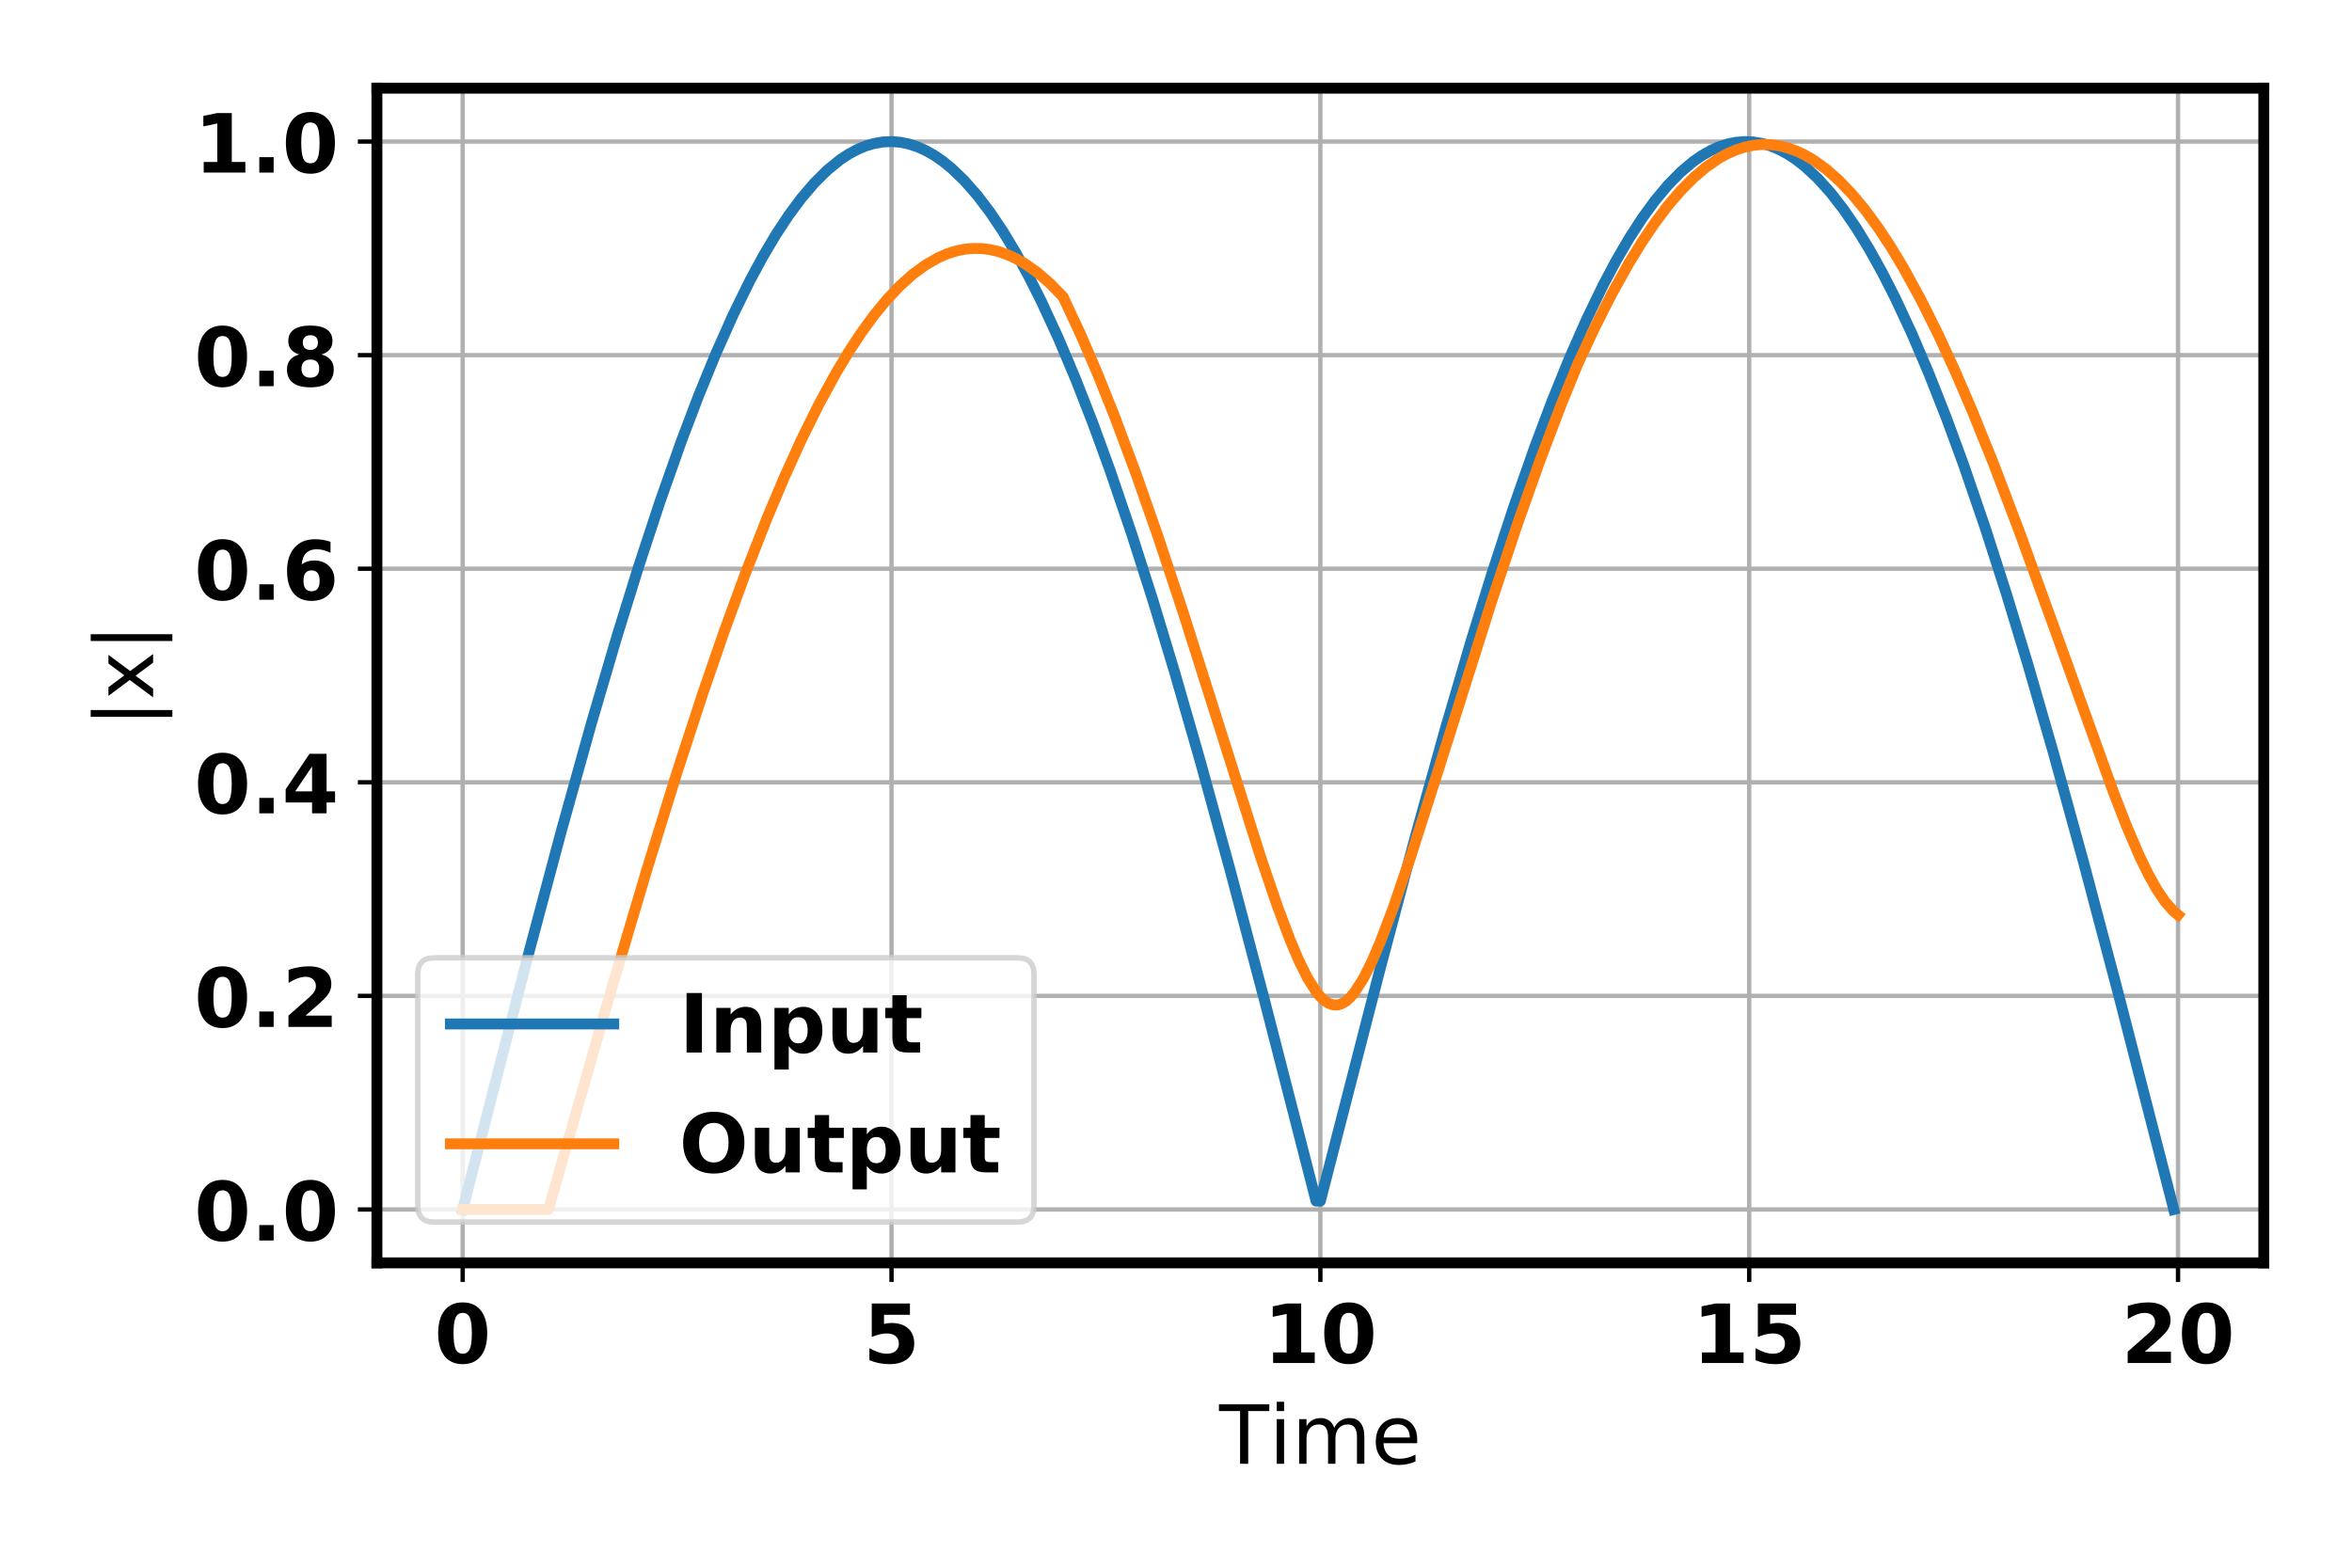 <?xml version="1.0" encoding="utf-8" standalone="no"?>
<!DOCTYPE svg PUBLIC "-//W3C//DTD SVG 1.1//EN"
  "http://www.w3.org/Graphics/SVG/1.1/DTD/svg11.dtd">
<!-- Created with matplotlib (https://matplotlib.org/) -->
<svg height="288pt" version="1.1" viewBox="0 0 432 288" width="432pt" xmlns="http://www.w3.org/2000/svg" xmlns:xlink="http://www.w3.org/1999/xlink">
 <defs>
  <style type="text/css">
*{stroke-linecap:butt;stroke-linejoin:round;}
  </style>
 </defs>
 <g id="figure_1">
  <g id="patch_1">
   <path d="M 0 288 
L 432 288 
L 432 0 
L 0 0 
z
" style="fill:#ffffff;"/>
  </g>
  <g id="axes_1">
   <g id="patch_2">
    <path d="M 69.23 232 
L 415.8 232 
L 415.8 16.2 
L 69.23 16.2 
z
" style="fill:#ffffff;"/>
   </g>
   <g id="matplotlib.axis_1">
    <g id="xtick_1">
     <g id="line2d_1">
      <path clip-path="url(#p4292a17877)" d="M 84.983 232 
L 84.983 16.2 
" style="fill:none;stroke:#b0b0b0;stroke-linecap:square;stroke-width:0.8;"/>
     </g>
     <g id="line2d_2">
      <defs>
       <path d="M 0 0 
L 0 3.5 
" id="m06f72a7f81" style="stroke:#000000;stroke-width:0.8;"/>
      </defs>
      <g>
       <use style="stroke:#000000;stroke-width:0.8;" x="84.983" xlink:href="#m06f72a7f81" y="232"/>
      </g>
     </g>
     <g id="text_1">
      <!-- 0 -->
      <defs>
       <path d="M 46 36.531 
Q 46 50.203 43.438 55.781 
Q 40.875 61.375 34.812 61.375 
Q 28.766 61.375 26.172 55.781 
Q 23.578 50.203 23.578 36.531 
Q 23.578 22.703 26.172 17.031 
Q 28.766 11.375 34.812 11.375 
Q 40.828 11.375 43.406 17.031 
Q 46 22.703 46 36.531 
z
M 64.797 36.375 
Q 64.797 18.266 56.984 8.422 
Q 49.172 -1.422 34.812 -1.422 
Q 20.406 -1.422 12.594 8.422 
Q 4.781 18.266 4.781 36.375 
Q 4.781 54.547 12.594 64.375 
Q 20.406 74.219 34.812 74.219 
Q 49.172 74.219 56.984 64.375 
Q 64.797 54.547 64.797 36.375 
z
" id="DejaVuSans-Bold-48"/>
      </defs>
      <g transform="translate(79.765 250.398)scale(0.15 -0.15)">
       <use xlink:href="#DejaVuSans-Bold-48"/>
      </g>
     </g>
    </g>
    <g id="xtick_2">
     <g id="line2d_3">
      <path clip-path="url(#p4292a17877)" d="M 163.749 232 
L 163.749 16.2 
" style="fill:none;stroke:#b0b0b0;stroke-linecap:square;stroke-width:0.8;"/>
     </g>
     <g id="line2d_4">
      <g>
       <use style="stroke:#000000;stroke-width:0.8;" x="163.749" xlink:href="#m06f72a7f81" y="232"/>
      </g>
     </g>
     <g id="text_2">
      <!-- 5 -->
      <defs>
       <path d="M 10.594 72.906 
L 57.328 72.906 
L 57.328 59.078 
L 25.594 59.078 
L 25.594 47.797 
Q 27.734 48.391 29.906 48.703 
Q 32.078 49.031 34.422 49.031 
Q 47.75 49.031 55.172 42.359 
Q 62.594 35.688 62.594 23.781 
Q 62.594 11.969 54.516 5.266 
Q 46.438 -1.422 32.078 -1.422 
Q 25.875 -1.422 19.797 -0.219 
Q 13.719 0.984 7.719 3.422 
L 7.719 18.219 
Q 13.672 14.797 19.016 13.078 
Q 24.359 11.375 29.109 11.375 
Q 35.938 11.375 39.859 14.719 
Q 43.797 18.062 43.797 23.781 
Q 43.797 29.547 39.859 32.859 
Q 35.938 36.188 29.109 36.188 
Q 25.047 36.188 20.453 35.125 
Q 15.875 34.078 10.594 31.891 
z
" id="DejaVuSans-Bold-53"/>
      </defs>
      <g transform="translate(158.531 250.398)scale(0.15 -0.15)">
       <use xlink:href="#DejaVuSans-Bold-53"/>
      </g>
     </g>
    </g>
    <g id="xtick_3">
     <g id="line2d_5">
      <path clip-path="url(#p4292a17877)" d="M 242.515 232 
L 242.515 16.2 
" style="fill:none;stroke:#b0b0b0;stroke-linecap:square;stroke-width:0.8;"/>
     </g>
     <g id="line2d_6">
      <g>
       <use style="stroke:#000000;stroke-width:0.8;" x="242.515" xlink:href="#m06f72a7f81" y="232"/>
      </g>
     </g>
     <g id="text_3">
      <!-- 10 -->
      <defs>
       <path d="M 11.719 12.984 
L 28.328 12.984 
L 28.328 60.109 
L 11.281 56.594 
L 11.281 69.391 
L 28.219 72.906 
L 46.094 72.906 
L 46.094 12.984 
L 62.703 12.984 
L 62.703 0 
L 11.719 0 
z
" id="DejaVuSans-Bold-49"/>
      </defs>
      <g transform="translate(232.078 250.398)scale(0.15 -0.15)">
       <use xlink:href="#DejaVuSans-Bold-49"/>
       <use x="69.58" xlink:href="#DejaVuSans-Bold-48"/>
      </g>
     </g>
    </g>
    <g id="xtick_4">
     <g id="line2d_7">
      <path clip-path="url(#p4292a17877)" d="M 321.281 232 
L 321.281 16.2 
" style="fill:none;stroke:#b0b0b0;stroke-linecap:square;stroke-width:0.8;"/>
     </g>
     <g id="line2d_8">
      <g>
       <use style="stroke:#000000;stroke-width:0.8;" x="321.281" xlink:href="#m06f72a7f81" y="232"/>
      </g>
     </g>
     <g id="text_4">
      <!-- 15 -->
      <g transform="translate(310.844 250.398)scale(0.15 -0.15)">
       <use xlink:href="#DejaVuSans-Bold-49"/>
       <use x="69.58" xlink:href="#DejaVuSans-Bold-53"/>
      </g>
     </g>
    </g>
    <g id="xtick_5">
     <g id="line2d_9">
      <path clip-path="url(#p4292a17877)" d="M 400.047 232 
L 400.047 16.2 
" style="fill:none;stroke:#b0b0b0;stroke-linecap:square;stroke-width:0.8;"/>
     </g>
     <g id="line2d_10">
      <g>
       <use style="stroke:#000000;stroke-width:0.8;" x="400.047" xlink:href="#m06f72a7f81" y="232"/>
      </g>
     </g>
     <g id="text_5">
      <!-- 20 -->
      <defs>
       <path d="M 28.812 13.812 
L 60.891 13.812 
L 60.891 0 
L 7.906 0 
L 7.906 13.812 
L 34.516 37.312 
Q 38.094 40.531 39.797 43.609 
Q 41.5 46.688 41.5 50 
Q 41.5 55.125 38.062 58.25 
Q 34.625 61.375 28.906 61.375 
Q 24.516 61.375 19.281 59.5 
Q 14.062 57.625 8.109 53.906 
L 8.109 69.922 
Q 14.453 72.016 20.656 73.109 
Q 26.859 74.219 32.812 74.219 
Q 45.906 74.219 53.156 68.453 
Q 60.406 62.703 60.406 52.391 
Q 60.406 46.438 57.328 41.281 
Q 54.25 36.141 44.391 27.484 
z
" id="DejaVuSans-Bold-50"/>
      </defs>
      <g transform="translate(389.61 250.398)scale(0.15 -0.15)">
       <use xlink:href="#DejaVuSans-Bold-50"/>
       <use x="69.58" xlink:href="#DejaVuSans-Bold-48"/>
      </g>
     </g>
    </g>
    <g id="text_6">
     <!-- Time -->
     <defs>
      <path d="M -0.297 72.906 
L 61.375 72.906 
L 61.375 64.594 
L 35.5 64.594 
L 35.5 0 
L 25.594 0 
L 25.594 64.594 
L -0.297 64.594 
z
" id="DejaVuSans-84"/>
      <path d="M 9.422 54.688 
L 18.406 54.688 
L 18.406 0 
L 9.422 0 
z
M 9.422 75.984 
L 18.406 75.984 
L 18.406 64.594 
L 9.422 64.594 
z
" id="DejaVuSans-105"/>
      <path d="M 52 44.188 
Q 55.375 50.25 60.062 53.125 
Q 64.75 56 71.094 56 
Q 79.641 56 84.281 50.016 
Q 88.922 44.047 88.922 33.016 
L 88.922 0 
L 79.891 0 
L 79.891 32.719 
Q 79.891 40.578 77.094 44.375 
Q 74.312 48.188 68.609 48.188 
Q 61.625 48.188 57.562 43.547 
Q 53.516 38.922 53.516 30.906 
L 53.516 0 
L 44.484 0 
L 44.484 32.719 
Q 44.484 40.625 41.703 44.406 
Q 38.922 48.188 33.109 48.188 
Q 26.219 48.188 22.156 43.531 
Q 18.109 38.875 18.109 30.906 
L 18.109 0 
L 9.078 0 
L 9.078 54.688 
L 18.109 54.688 
L 18.109 46.188 
Q 21.188 51.219 25.484 53.609 
Q 29.781 56 35.688 56 
Q 41.656 56 45.828 52.969 
Q 50 49.953 52 44.188 
z
" id="DejaVuSans-109"/>
      <path d="M 56.203 29.594 
L 56.203 25.203 
L 14.891 25.203 
Q 15.484 15.922 20.484 11.062 
Q 25.484 6.203 34.422 6.203 
Q 39.594 6.203 44.453 7.469 
Q 49.312 8.734 54.109 11.281 
L 54.109 2.781 
Q 49.266 0.734 44.188 -0.344 
Q 39.109 -1.422 33.891 -1.422 
Q 20.797 -1.422 13.156 6.188 
Q 5.516 13.812 5.516 26.812 
Q 5.516 40.234 12.766 48.109 
Q 20.016 56 32.328 56 
Q 43.359 56 49.781 48.891 
Q 56.203 41.797 56.203 29.594 
z
M 47.219 32.234 
Q 47.125 39.594 43.094 43.984 
Q 39.062 48.391 32.422 48.391 
Q 24.906 48.391 20.391 44.141 
Q 15.875 39.891 15.188 32.172 
z
" id="DejaVuSans-101"/>
     </defs>
     <g transform="translate(223.934 268.915)scale(0.15 -0.15)">
      <use xlink:href="#DejaVuSans-84"/>
      <use x="61.037" xlink:href="#DejaVuSans-105"/>
      <use x="88.82" xlink:href="#DejaVuSans-109"/>
      <use x="186.232" xlink:href="#DejaVuSans-101"/>
     </g>
    </g>
   </g>
   <g id="matplotlib.axis_2">
    <g id="ytick_1">
     <g id="line2d_11">
      <path clip-path="url(#p4292a17877)" d="M 69.23 222.191 
L 415.8 222.191 
" style="fill:none;stroke:#b0b0b0;stroke-linecap:square;stroke-width:0.8;"/>
     </g>
     <g id="line2d_12">
      <defs>
       <path d="M 0 0 
L -3.5 0 
" id="me85ad59363" style="stroke:#000000;stroke-width:0.8;"/>
      </defs>
      <g>
       <use style="stroke:#000000;stroke-width:0.8;" x="69.23" xlink:href="#me85ad59363" y="222.191"/>
      </g>
     </g>
     <g id="text_7">
      <!-- 0.0 -->
      <defs>
       <path d="M 10.203 18.891 
L 27.781 18.891 
L 27.781 0 
L 10.203 0 
z
" id="DejaVuSans-Bold-46"/>
      </defs>
      <g transform="translate(35.659 227.89)scale(0.15 -0.15)">
       <use xlink:href="#DejaVuSans-Bold-48"/>
       <use x="69.58" xlink:href="#DejaVuSans-Bold-46"/>
       <use x="107.568" xlink:href="#DejaVuSans-Bold-48"/>
      </g>
     </g>
    </g>
    <g id="ytick_2">
     <g id="line2d_13">
      <path clip-path="url(#p4292a17877)" d="M 69.23 182.954 
L 415.8 182.954 
" style="fill:none;stroke:#b0b0b0;stroke-linecap:square;stroke-width:0.8;"/>
     </g>
     <g id="line2d_14">
      <g>
       <use style="stroke:#000000;stroke-width:0.8;" x="69.23" xlink:href="#me85ad59363" y="182.954"/>
      </g>
     </g>
     <g id="text_8">
      <!-- 0.2 -->
      <g transform="translate(35.659 188.653)scale(0.15 -0.15)">
       <use xlink:href="#DejaVuSans-Bold-48"/>
       <use x="69.58" xlink:href="#DejaVuSans-Bold-46"/>
       <use x="107.568" xlink:href="#DejaVuSans-Bold-50"/>
      </g>
     </g>
    </g>
    <g id="ytick_3">
     <g id="line2d_15">
      <path clip-path="url(#p4292a17877)" d="M 69.23 143.718 
L 415.8 143.718 
" style="fill:none;stroke:#b0b0b0;stroke-linecap:square;stroke-width:0.8;"/>
     </g>
     <g id="line2d_16">
      <g>
       <use style="stroke:#000000;stroke-width:0.8;" x="69.23" xlink:href="#me85ad59363" y="143.718"/>
      </g>
     </g>
     <g id="text_9">
      <!-- 0.4 -->
      <defs>
       <path d="M 36.812 57.422 
L 16.219 26.906 
L 36.812 26.906 
z
M 33.688 72.906 
L 54.594 72.906 
L 54.594 26.906 
L 64.984 26.906 
L 64.984 13.281 
L 54.594 13.281 
L 54.594 0 
L 36.812 0 
L 36.812 13.281 
L 4.5 13.281 
L 4.5 29.391 
z
" id="DejaVuSans-Bold-52"/>
      </defs>
      <g transform="translate(35.659 149.416)scale(0.15 -0.15)">
       <use xlink:href="#DejaVuSans-Bold-48"/>
       <use x="69.58" xlink:href="#DejaVuSans-Bold-46"/>
       <use x="107.568" xlink:href="#DejaVuSans-Bold-52"/>
      </g>
     </g>
    </g>
    <g id="ytick_4">
     <g id="line2d_17">
      <path clip-path="url(#p4292a17877)" d="M 69.23 104.481 
L 415.8 104.481 
" style="fill:none;stroke:#b0b0b0;stroke-linecap:square;stroke-width:0.8;"/>
     </g>
     <g id="line2d_18">
      <g>
       <use style="stroke:#000000;stroke-width:0.8;" x="69.23" xlink:href="#me85ad59363" y="104.481"/>
      </g>
     </g>
     <g id="text_10">
      <!-- 0.6 -->
      <defs>
       <path d="M 36.188 35.984 
Q 31.25 35.984 28.781 32.781 
Q 26.312 29.594 26.312 23.188 
Q 26.312 16.797 28.781 13.594 
Q 31.25 10.406 36.188 10.406 
Q 41.156 10.406 43.625 13.594 
Q 46.094 16.797 46.094 23.188 
Q 46.094 29.594 43.625 32.781 
Q 41.156 35.984 36.188 35.984 
z
M 59.422 71 
L 59.422 57.516 
Q 54.781 59.719 50.672 60.766 
Q 46.578 61.812 42.672 61.812 
Q 34.281 61.812 29.594 57.141 
Q 24.906 52.484 24.125 43.312 
Q 27.344 45.703 31.094 46.891 
Q 34.859 48.094 39.312 48.094 
Q 50.484 48.094 57.344 41.547 
Q 64.203 35.016 64.203 24.422 
Q 64.203 12.703 56.531 5.641 
Q 48.875 -1.422 35.984 -1.422 
Q 21.781 -1.422 13.984 8.172 
Q 6.203 17.781 6.203 35.406 
Q 6.203 53.469 15.312 63.797 
Q 24.422 74.125 40.281 74.125 
Q 45.312 74.125 50.047 73.344 
Q 54.781 72.562 59.422 71 
z
" id="DejaVuSans-Bold-54"/>
      </defs>
      <g transform="translate(35.659 110.18)scale(0.15 -0.15)">
       <use xlink:href="#DejaVuSans-Bold-48"/>
       <use x="69.58" xlink:href="#DejaVuSans-Bold-46"/>
       <use x="107.568" xlink:href="#DejaVuSans-Bold-54"/>
      </g>
     </g>
    </g>
    <g id="ytick_5">
     <g id="line2d_19">
      <path clip-path="url(#p4292a17877)" d="M 69.23 65.244 
L 415.8 65.244 
" style="fill:none;stroke:#b0b0b0;stroke-linecap:square;stroke-width:0.8;"/>
     </g>
     <g id="line2d_20">
      <g>
       <use style="stroke:#000000;stroke-width:0.8;" x="69.23" xlink:href="#me85ad59363" y="65.244"/>
      </g>
     </g>
     <g id="text_11">
      <!-- 0.8 -->
      <defs>
       <path d="M 34.812 32.625 
Q 29.547 32.625 26.703 29.734 
Q 23.875 26.859 23.875 21.484 
Q 23.875 16.109 26.703 13.25 
Q 29.547 10.406 34.812 10.406 
Q 40.047 10.406 42.828 13.25 
Q 45.609 16.109 45.609 21.484 
Q 45.609 26.906 42.828 29.766 
Q 40.047 32.625 34.812 32.625 
z
M 21.094 38.812 
Q 14.453 40.828 11.078 44.969 
Q 7.719 49.125 7.719 55.328 
Q 7.719 64.547 14.594 69.375 
Q 21.484 74.219 34.812 74.219 
Q 48.047 74.219 54.922 69.406 
Q 61.812 64.594 61.812 55.328 
Q 61.812 49.125 58.422 44.969 
Q 55.031 40.828 48.391 38.812 
Q 55.812 36.766 59.594 32.156 
Q 63.375 27.547 63.375 20.516 
Q 63.375 9.672 56.172 4.125 
Q 48.969 -1.422 34.812 -1.422 
Q 20.609 -1.422 13.359 4.125 
Q 6.109 9.672 6.109 20.516 
Q 6.109 27.547 9.891 32.156 
Q 13.672 36.766 21.094 38.812 
z
M 25.484 53.422 
Q 25.484 49.078 27.906 46.734 
Q 30.328 44.391 34.812 44.391 
Q 39.203 44.391 41.594 46.734 
Q 44 49.078 44 53.422 
Q 44 57.766 41.594 60.078 
Q 39.203 62.406 34.812 62.406 
Q 30.328 62.406 27.906 60.062 
Q 25.484 57.719 25.484 53.422 
z
" id="DejaVuSans-Bold-56"/>
      </defs>
      <g transform="translate(35.659 70.943)scale(0.15 -0.15)">
       <use xlink:href="#DejaVuSans-Bold-48"/>
       <use x="69.58" xlink:href="#DejaVuSans-Bold-46"/>
       <use x="107.568" xlink:href="#DejaVuSans-Bold-56"/>
      </g>
     </g>
    </g>
    <g id="ytick_6">
     <g id="line2d_21">
      <path clip-path="url(#p4292a17877)" d="M 69.23 26.008 
L 415.8 26.008 
" style="fill:none;stroke:#b0b0b0;stroke-linecap:square;stroke-width:0.8;"/>
     </g>
     <g id="line2d_22">
      <g>
       <use style="stroke:#000000;stroke-width:0.8;" x="69.23" xlink:href="#me85ad59363" y="26.008"/>
      </g>
     </g>
     <g id="text_12">
      <!-- 1.0 -->
      <g transform="translate(35.659 31.706)scale(0.15 -0.15)">
       <use xlink:href="#DejaVuSans-Bold-49"/>
       <use x="69.58" xlink:href="#DejaVuSans-Bold-46"/>
       <use x="107.568" xlink:href="#DejaVuSans-Bold-48"/>
      </g>
     </g>
    </g>
    <g id="text_13">
     <!-- |x| -->
     <defs>
      <path d="M 21 76.422 
L 21 -23.578 
L 12.703 -23.578 
L 12.703 76.422 
z
" id="DejaVuSans-124"/>
      <path d="M 54.891 54.688 
L 35.109 28.078 
L 55.906 0 
L 45.312 0 
L 29.391 21.484 
L 13.484 0 
L 2.875 0 
L 24.125 28.609 
L 4.688 54.688 
L 15.281 54.688 
L 29.781 35.203 
L 44.281 54.688 
z
" id="DejaVuSans-120"/>
     </defs>
     <g transform="translate(28.122 133.592)rotate(-90)scale(0.15 -0.15)">
      <use xlink:href="#DejaVuSans-124"/>
      <use x="33.691" xlink:href="#DejaVuSans-120"/>
      <use x="92.871" xlink:href="#DejaVuSans-124"/>
     </g>
    </g>
   </g>
   <g id="line2d_23">
    <path clip-path="url(#p4292a17877)" d="M 84.983 222.191 
L 96.798 176.28 
L 103.099 152.679 
L 108.613 132.919 
L 113.339 116.836 
L 117.277 104.145 
L 121.216 92.186 
L 125.154 81.033 
L 128.304 72.736 
L 131.455 65.033 
L 134.606 57.953 
L 137.756 51.524 
L 140.119 47.145 
L 142.482 43.157 
L 144.845 39.569 
L 147.208 36.388 
L 149.571 33.622 
L 151.934 31.276 
L 154.297 29.356 
L 155.873 28.315 
L 157.448 27.467 
L 159.023 26.811 
L 160.598 26.35 
L 162.174 26.082 
L 163.749 26.009 
L 165.324 26.131 
L 166.9 26.447 
L 168.475 26.957 
L 170.05 27.661 
L 171.626 28.558 
L 173.201 29.646 
L 174.776 30.926 
L 177.139 33.201 
L 179.502 35.898 
L 181.865 39.01 
L 184.228 42.531 
L 186.591 46.453 
L 188.954 50.768 
L 191.317 55.464 
L 194.468 62.303 
L 197.618 69.776 
L 200.769 77.854 
L 203.92 86.504 
L 207.858 98.07 
L 211.796 110.404 
L 215.735 123.431 
L 220.461 139.864 
L 225.974 159.953 
L 232.275 183.823 
L 241.727 220.646 
L 242.515 220.646 
L 253.542 177.783 
L 259.844 154.125 
L 265.357 134.297 
L 270.083 118.142 
L 274.021 105.383 
L 277.96 93.347 
L 281.898 82.11 
L 285.049 73.742 
L 288.199 65.962 
L 291.35 58.803 
L 294.5 52.291 
L 296.863 47.848 
L 299.226 43.795 
L 301.589 40.139 
L 303.952 36.89 
L 306.315 34.054 
L 308.678 31.637 
L 311.041 29.646 
L 312.617 28.558 
L 314.192 27.661 
L 315.767 26.957 
L 317.343 26.447 
L 318.918 26.131 
L 320.493 26.009 
L 322.069 26.082 
L 323.644 26.35 
L 325.219 26.811 
L 326.795 27.467 
L 328.37 28.315 
L 329.945 29.356 
L 331.52 30.589 
L 333.883 32.793 
L 336.246 35.419 
L 338.609 38.463 
L 340.972 41.917 
L 343.335 45.772 
L 345.698 50.022 
L 348.061 54.655 
L 351.212 61.413 
L 354.363 68.809 
L 357.513 76.812 
L 360.664 85.393 
L 364.602 96.877 
L 368.54 109.138 
L 372.479 122.1 
L 377.205 138.464 
L 382.718 158.49 
L 389.02 182.309 
L 398.471 219.102 
L 399.259 222.191 
L 399.259 222.191 
" style="fill:none;stroke:#1f77b4;stroke-linecap:square;stroke-width:2;"/>
   </g>
   <g id="line2d_24">
    <path clip-path="url(#p4292a17877)" d="M 84.983 222.191 
L 100.736 222.191 
L 112.551 180.871 
L 118.853 159.63 
L 124.366 141.846 
L 129.092 127.371 
L 133.03 115.95 
L 136.969 105.187 
L 140.907 95.148 
L 144.058 87.682 
L 147.208 80.749 
L 150.359 74.377 
L 153.51 68.591 
L 155.873 64.65 
L 158.235 61.061 
L 160.598 57.831 
L 162.961 54.968 
L 165.324 52.479 
L 167.687 50.367 
L 170.05 48.64 
L 172.413 47.299 
L 173.989 46.622 
L 175.564 46.12 
L 177.139 45.791 
L 178.715 45.638 
L 180.29 45.66 
L 181.865 45.857 
L 183.441 46.229 
L 185.016 46.775 
L 186.591 47.496 
L 188.167 48.389 
L 190.53 50.053 
L 192.892 52.1 
L 195.255 54.527 
L 198.406 61.261 
L 201.557 68.58 
L 204.707 76.449 
L 208.646 86.992 
L 212.584 98.234 
L 217.31 112.487 
L 223.611 132.369 
L 231.488 157.263 
L 234.638 166.515 
L 237.001 172.79 
L 238.577 176.487 
L 240.152 179.655 
L 241.727 182.156 
L 242.515 183.111 
L 243.303 183.847 
L 244.09 184.35 
L 244.878 184.612 
L 245.666 184.625 
L 246.453 184.391 
L 247.241 183.914 
L 248.029 183.203 
L 248.816 182.271 
L 250.392 179.811 
L 251.967 176.676 
L 253.542 173.004 
L 255.905 166.757 
L 259.056 157.527 
L 263.782 142.724 
L 274.021 110.328 
L 278.747 96.186 
L 282.686 85.061 
L 286.624 74.652 
L 289.775 66.903 
L 292.925 60.154 
L 296.076 53.938 
L 299.226 48.291 
L 301.589 44.448 
L 303.952 40.954 
L 306.315 37.821 
L 308.678 35.057 
L 311.041 32.67 
L 313.404 30.668 
L 315.767 29.055 
L 317.343 28.199 
L 318.918 27.519 
L 320.493 27.016 
L 322.069 26.691 
L 323.644 26.544 
L 325.219 26.576 
L 326.795 26.786 
L 328.37 27.174 
L 329.945 27.74 
L 331.52 28.482 
L 333.096 29.401 
L 335.459 31.106 
L 337.822 33.2 
L 340.185 35.677 
L 342.548 38.529 
L 344.911 41.748 
L 347.274 45.325 
L 349.637 49.249 
L 352.787 55 
L 355.938 61.313 
L 359.089 68.152 
L 362.239 75.473 
L 366.177 85.226 
L 370.903 97.661 
L 377.205 115.054 
L 388.232 145.667 
L 390.595 151.745 
L 392.958 157.251 
L 394.533 160.5 
L 396.109 163.33 
L 397.684 165.665 
L 399.259 167.432 
L 400.047 168.082 
L 400.047 168.082 
" style="fill:none;stroke:#ff7f0e;stroke-linecap:square;stroke-width:2;"/>
   </g>
   <g id="patch_3">
    <path d="M 69.23 232 
L 69.23 16.2 
" style="fill:none;stroke:#000000;stroke-linecap:square;stroke-linejoin:miter;stroke-width:2;"/>
   </g>
   <g id="patch_4">
    <path d="M 415.8 232 
L 415.8 16.2 
" style="fill:none;stroke:#000000;stroke-linecap:square;stroke-linejoin:miter;stroke-width:2;"/>
   </g>
   <g id="patch_5">
    <path d="M 69.23 232 
L 415.8 232 
" style="fill:none;stroke:#000000;stroke-linecap:square;stroke-linejoin:miter;stroke-width:2;"/>
   </g>
   <g id="patch_6">
    <path d="M 69.23 16.2 
L 415.8 16.2 
" style="fill:none;stroke:#000000;stroke-linecap:square;stroke-linejoin:miter;stroke-width:2;"/>
   </g>
   <g id="legend_1">
    <g id="patch_7">
     <path d="M 79.73 224.5 
L 186.914 224.5 
Q 189.914 224.5 189.914 221.5 
L 189.914 178.966 
Q 189.914 175.966 186.914 175.966 
L 79.73 175.966 
Q 76.73 175.966 76.73 178.966 
L 76.73 221.5 
Q 76.73 224.5 79.73 224.5 
z
" style="fill:#ffffff;opacity:0.8;stroke:#cccccc;stroke-linejoin:miter;"/>
    </g>
    <g id="line2d_25">
     <path d="M 82.73 188.113 
L 112.73 188.113 
" style="fill:none;stroke:#1f77b4;stroke-linecap:square;stroke-width:2;"/>
    </g>
    <g id="line2d_26"/>
    <g id="text_14">
     <!-- Input -->
     <defs>
      <path d="M 9.188 72.906 
L 27.984 72.906 
L 27.984 0 
L 9.188 0 
z
" id="DejaVuSans-Bold-73"/>
      <path d="M 63.375 33.297 
L 63.375 0 
L 45.797 0 
L 45.797 5.422 
L 45.797 25.484 
Q 45.797 32.562 45.484 35.25 
Q 45.172 37.938 44.391 39.203 
Q 43.359 40.922 41.594 41.875 
Q 39.844 42.828 37.594 42.828 
Q 32.125 42.828 29 38.594 
Q 25.875 34.375 25.875 26.906 
L 25.875 0 
L 8.406 0 
L 8.406 54.688 
L 25.875 54.688 
L 25.875 46.688 
Q 29.828 51.469 34.266 53.734 
Q 38.719 56 44.094 56 
Q 53.562 56 58.469 50.188 
Q 63.375 44.391 63.375 33.297 
z
" id="DejaVuSans-Bold-110"/>
      <path d="M 25.875 7.906 
L 25.875 -20.797 
L 8.406 -20.797 
L 8.406 54.688 
L 25.875 54.688 
L 25.875 46.688 
Q 29.5 51.469 33.891 53.734 
Q 38.281 56 44 56 
Q 54.109 56 60.594 47.969 
Q 67.094 39.938 67.094 27.297 
Q 67.094 14.656 60.594 6.609 
Q 54.109 -1.422 44 -1.422 
Q 38.281 -1.422 33.891 0.844 
Q 29.5 3.125 25.875 7.906 
z
M 37.5 43.312 
Q 31.891 43.312 28.875 39.188 
Q 25.875 35.062 25.875 27.297 
Q 25.875 19.531 28.875 15.406 
Q 31.891 11.281 37.5 11.281 
Q 43.109 11.281 46.062 15.375 
Q 49.031 19.484 49.031 27.297 
Q 49.031 35.109 46.062 39.203 
Q 43.109 43.312 37.5 43.312 
z
" id="DejaVuSans-Bold-112"/>
      <path d="M 7.812 21.297 
L 7.812 54.688 
L 25.391 54.688 
L 25.391 49.219 
Q 25.391 44.781 25.344 38.062 
Q 25.297 31.344 25.297 29.109 
Q 25.297 22.516 25.641 19.609 
Q 25.984 16.703 26.812 15.375 
Q 27.875 13.672 29.609 12.734 
Q 31.344 11.812 33.594 11.812 
Q 39.062 11.812 42.188 16.016 
Q 45.312 20.219 45.312 27.688 
L 45.312 54.688 
L 62.797 54.688 
L 62.797 0 
L 45.312 0 
L 45.312 7.906 
Q 41.359 3.125 36.938 0.844 
Q 32.516 -1.422 27.203 -1.422 
Q 17.719 -1.422 12.766 4.391 
Q 7.812 10.203 7.812 21.297 
z
" id="DejaVuSans-Bold-117"/>
      <path d="M 27.484 70.219 
L 27.484 54.688 
L 45.516 54.688 
L 45.516 42.188 
L 27.484 42.188 
L 27.484 19 
Q 27.484 15.188 29 13.844 
Q 30.516 12.5 35.016 12.5 
L 44 12.5 
L 44 0 
L 29 0 
Q 18.656 0 14.328 4.312 
Q 10.016 8.641 10.016 19 
L 10.016 42.188 
L 1.312 42.188 
L 1.312 54.688 
L 10.016 54.688 
L 10.016 70.219 
z
" id="DejaVuSans-Bold-116"/>
     </defs>
     <g transform="translate(124.73 193.363)scale(0.15 -0.15)">
      <use xlink:href="#DejaVuSans-Bold-73"/>
      <use x="37.207" xlink:href="#DejaVuSans-Bold-110"/>
      <use x="108.398" xlink:href="#DejaVuSans-Bold-112"/>
      <use x="179.98" xlink:href="#DejaVuSans-Bold-117"/>
      <use x="251.172" xlink:href="#DejaVuSans-Bold-116"/>
     </g>
    </g>
    <g id="line2d_27">
     <path d="M 82.73 210.13 
L 112.73 210.13 
" style="fill:none;stroke:#ff7f0e;stroke-linecap:square;stroke-width:2;"/>
    </g>
    <g id="line2d_28"/>
    <g id="text_15">
     <!-- Output -->
     <defs>
      <path d="M 42.484 60.594 
Q 33.891 60.594 29.156 54.25 
Q 24.422 47.906 24.422 36.375 
Q 24.422 24.906 29.156 18.547 
Q 33.891 12.203 42.484 12.203 
Q 51.125 12.203 55.859 18.547 
Q 60.594 24.906 60.594 36.375 
Q 60.594 47.906 55.859 54.25 
Q 51.125 60.594 42.484 60.594 
z
M 42.484 74.219 
Q 60.062 74.219 70.016 64.156 
Q 79.984 54.109 79.984 36.375 
Q 79.984 18.703 70.016 8.641 
Q 60.062 -1.422 42.484 -1.422 
Q 24.953 -1.422 14.969 8.641 
Q 4.984 18.703 4.984 36.375 
Q 4.984 54.109 14.969 64.156 
Q 24.953 74.219 42.484 74.219 
z
" id="DejaVuSans-Bold-79"/>
     </defs>
     <g transform="translate(124.73 215.38)scale(0.15 -0.15)">
      <use xlink:href="#DejaVuSans-Bold-79"/>
      <use x="85.01" xlink:href="#DejaVuSans-Bold-117"/>
      <use x="156.201" xlink:href="#DejaVuSans-Bold-116"/>
      <use x="204.004" xlink:href="#DejaVuSans-Bold-112"/>
      <use x="275.586" xlink:href="#DejaVuSans-Bold-117"/>
      <use x="346.777" xlink:href="#DejaVuSans-Bold-116"/>
     </g>
    </g>
   </g>
  </g>
 </g>
 <defs>
  <clipPath id="p4292a17877">
   <rect height="215.8" width="346.57" x="69.23" y="16.2"/>
  </clipPath>
 </defs>
</svg>
